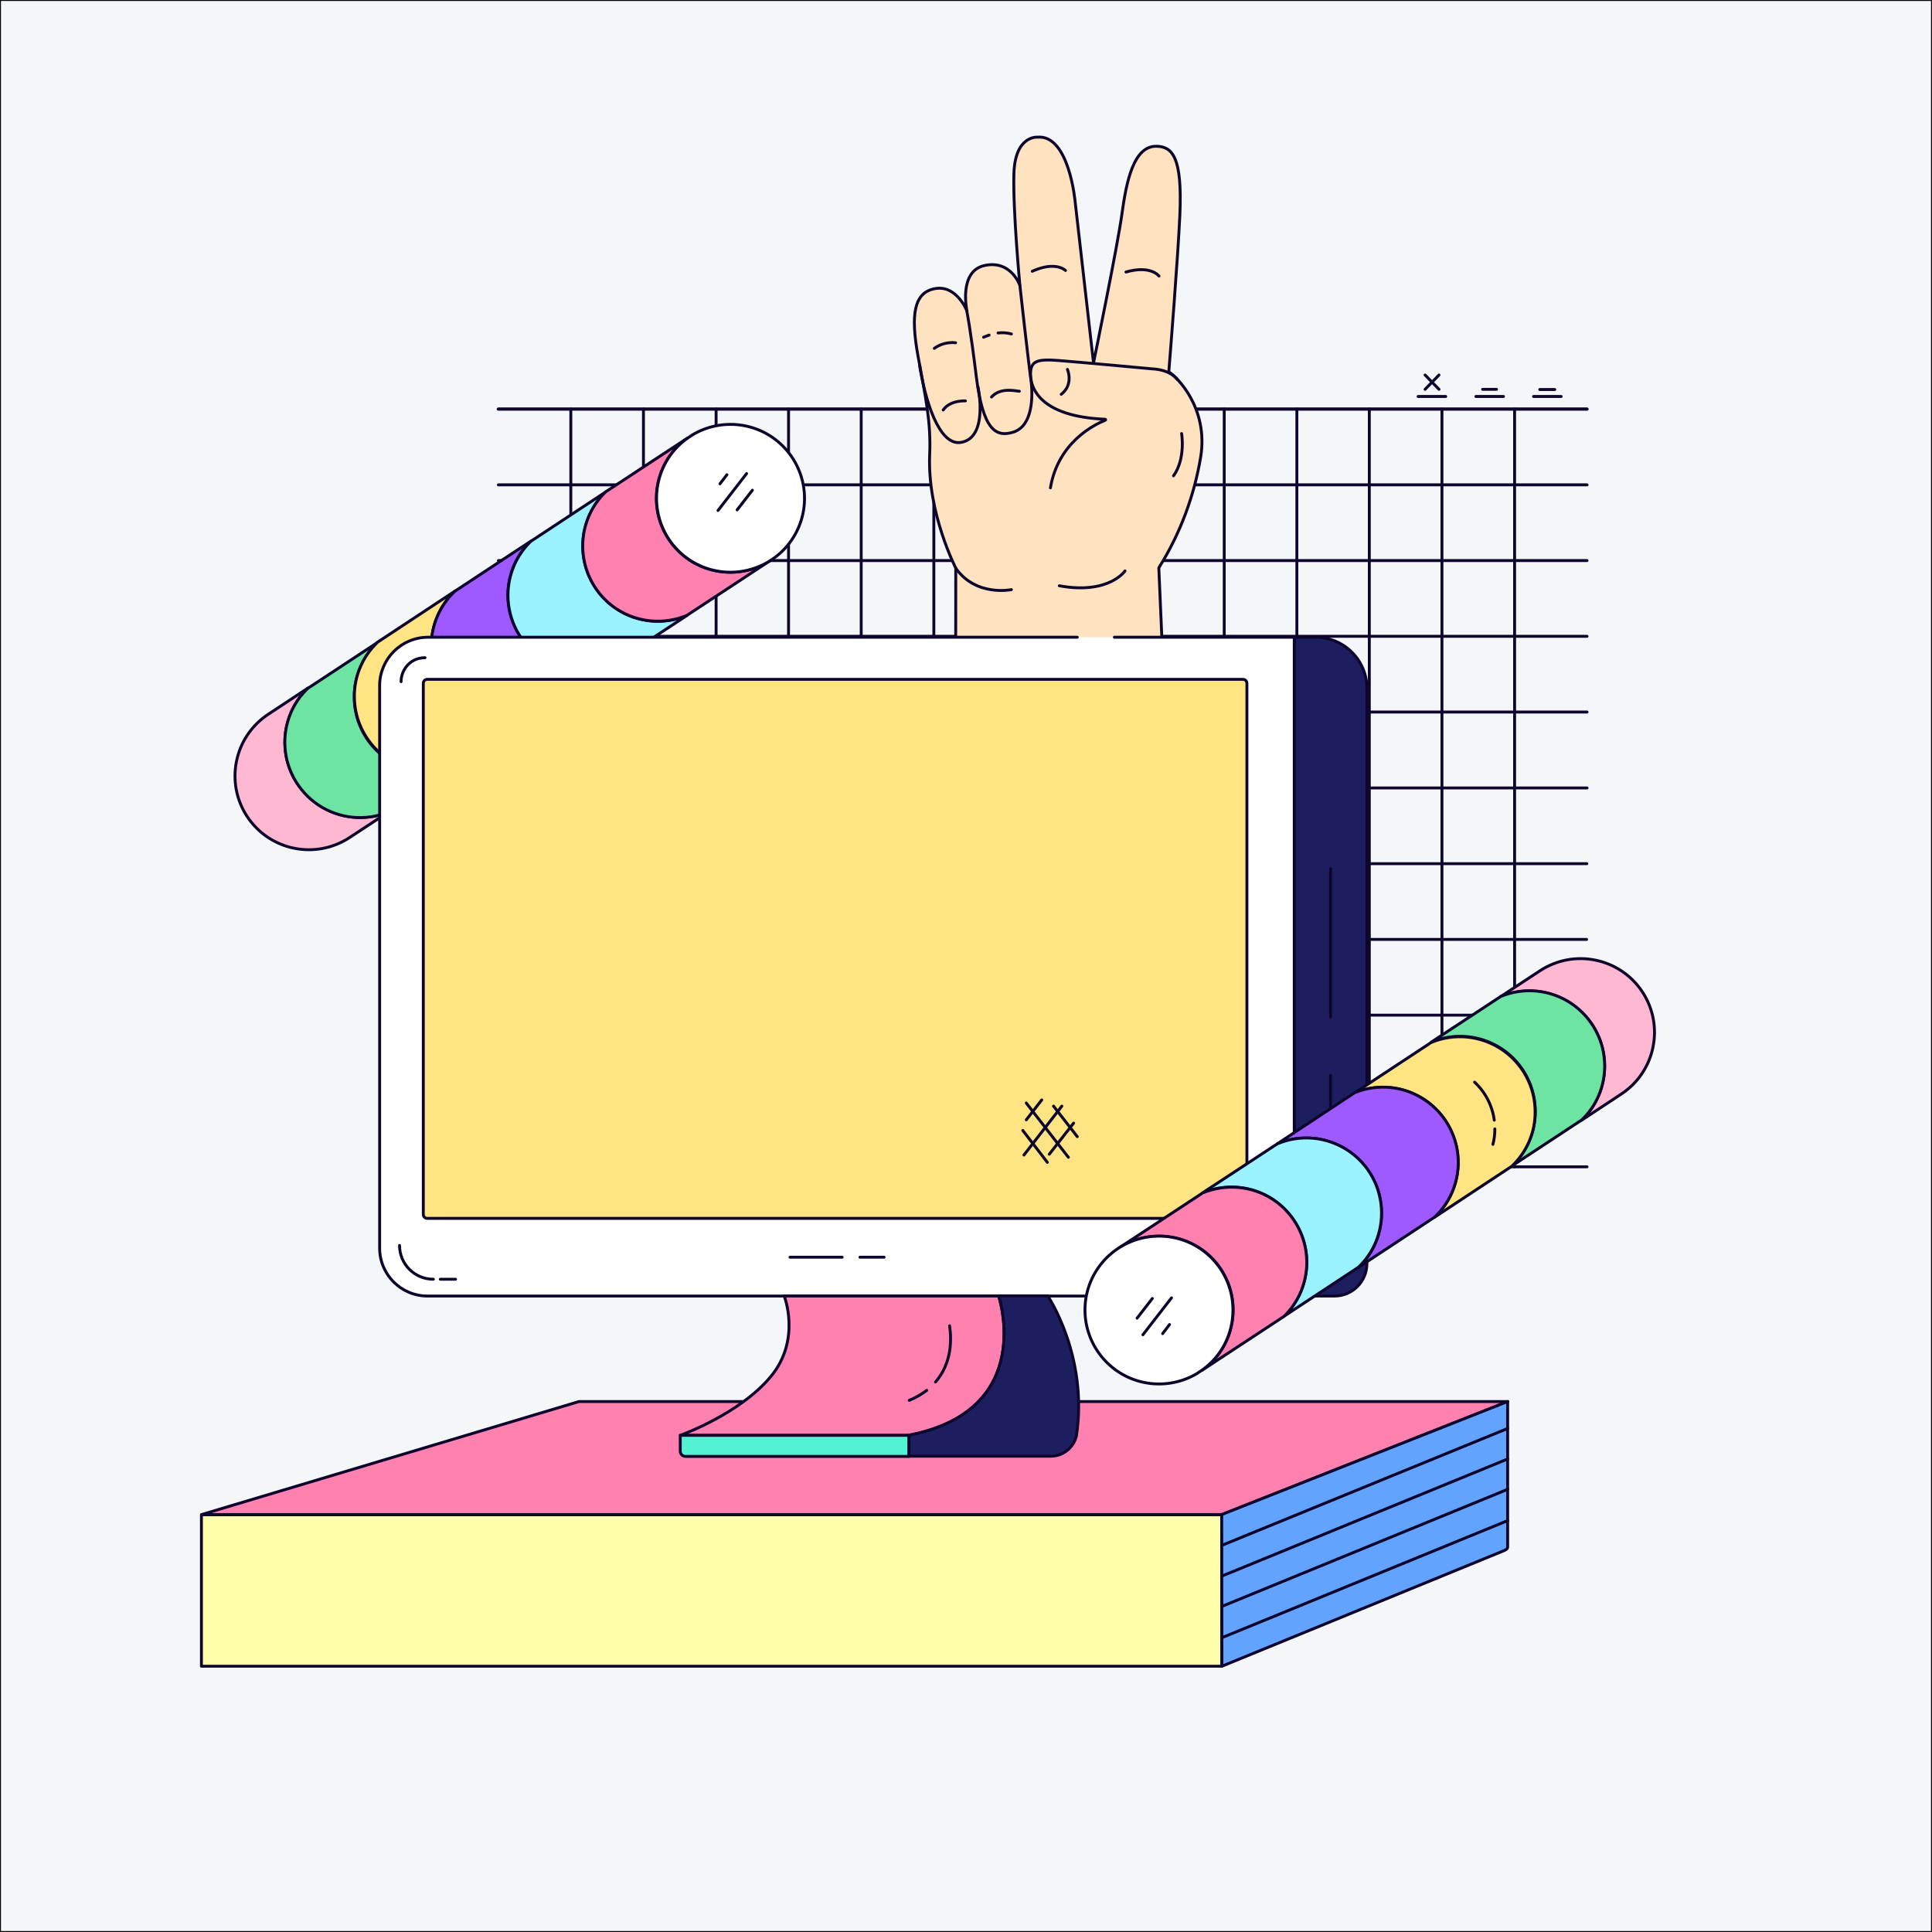 <?xml version="1.0" encoding="utf-8"?>
<!-- Generator: Adobe Illustrator 26.3.1, SVG Export Plug-In . SVG Version: 6.00 Build 0)  -->
<svg version="1.1" id="Layer_1" xmlns="http://www.w3.org/2000/svg" xmlns:xlink="http://www.w3.org/1999/xlink" x="0px" y="0px"
	 viewBox="0 0 1000 1000" style="enable-background:new 0 0 1000 1000;" xml:space="preserve">
<rect x="0" y="0" width="1000" height="1000" fill="#333333" stroke="none"/>
<style type="text/css">
	.st0{fill:#F4F7FA;stroke:#000000;stroke-miterlimit:10;}
	.st1{fill:none;}
	.st2{fill:#FFFEAA;stroke:#0D052C;stroke-width:1.5;stroke-linecap:round;stroke-linejoin:round;}
	.st3{fill:#FF81AF;stroke:#0D052C;stroke-width:1.5;stroke-linecap:round;stroke-linejoin:round;}
	.st4{fill:#62A3FF;stroke:#0D052C;stroke-width:1.5;stroke-linecap:round;stroke-linejoin:round;}
	.st5{fill:none;stroke:#0D052C;stroke-width:1.5;stroke-linecap:round;stroke-linejoin:round;}
	.st6{fill:#87D4FF;stroke:#0D052C;stroke-width:1.5;stroke-linecap:round;stroke-linejoin:round;}
	.st7{fill:#FFFFFF;stroke:#0D052C;stroke-width:1.5;stroke-linecap:round;stroke-linejoin:round;}
	.st8{fill:#FFE2BF;stroke:#0D052C;stroke-width:1.5;stroke-linecap:round;stroke-linejoin:round;}
	.st9{fill:#FFB8D2;stroke:#0D052C;stroke-width:1.5;stroke-linecap:round;stroke-linejoin:round;}
	.st10{fill:#6DE4A2;stroke:#0D052C;stroke-width:1.5;stroke-linecap:round;stroke-linejoin:round;}
	.st11{fill:#FFE483;stroke:#0D052C;stroke-width:1.5;stroke-linecap:round;stroke-linejoin:round;}
	.st12{fill:#9E59FF;stroke:#0D052C;stroke-width:1.5;stroke-linecap:round;stroke-linejoin:round;}
	.st13{fill:#9AF3FF;stroke:#0D052C;stroke-width:1.5;stroke-linecap:round;stroke-linejoin:round;}
	.st14{fill:#1D1E5F;stroke:#0D052C;stroke-width:1.5;stroke-linecap:round;stroke-linejoin:round;}
	.st15{fill:#53F2D4;stroke:#0D052C;stroke-width:1.5;stroke-linecap:round;stroke-linejoin:round;}
</style>
<rect class="st0" width="1000" height="1000"/>
<g id="All-Scenes">
	<g id="Error">
		<rect id="BG" class="st1" width="1000" height="1000"/>
		<g id="Group" transform="translate(168, 684)">
			
				<g id="Shapes-_x2F_-three-dimensional-rectangle" transform="translate(274, 110) scale(-1, -1) translate(-274, -110) ">
				<g transform="translate(-65.76, 41.067)">
					<rect id="rectangle" x="149.3" y="0.5" class="st2" width="528.2" height="78.4"/>
					<path id="pink_part_rectangle" class="st3" d="M149.3,79l-148,58.5h480.4c0.3,0,0.5,0,0.7-0.1l195-58.4
						C677.4,79,149.3,79,149.3,79z"/>
					<path id="blue_part_rectangle" class="st4" d="M149.3,0.5L3.1,60.4c-1.1,0.5-1.7,1.1-1.7,1.7v75.4l148-58.5L149.3,0.5
						L149.3,0.5z"/>
					<g id="lines" transform="translate(0, 14.667)">
						<line id="Path" class="st5" x1="149.3" y1="0.6" x2="1.4" y2="61.2"/>
						<line id="Path_00000024700516287888344660000018088522448873227451_" class="st5" x1="149.3" y1="16.8" x2="1.4" y2="77.4"/>
						<line id="Path_00000026841518636784539180000007752709757997056696_" class="st5" x1="149.3" y1="32.5" x2="1.4" y2="93.1"/>
						<line id="Path_00000043423001690380629630000000391815995746429086_" class="st5" x1="149.3" y1="48.4" x2="1.4" y2="108.9"/>
					</g>
				</g>
			</g>
		</g>
		<g id="Group_00000174574243171134203540000013261319218729915063_" transform="translate(233, 178)">
			
				<g id="Windows-_x2F_-blue-screen-with-grid" transform="translate(309, 215.5) scale(-1, 1) translate(-309, -215.5) ">
				<g transform="translate(29.046, 5.541)">
					<polygon id="screen" class="st6" points="0.5,420.4 564.1,420.4 564.1,420.4 					"/>
					<g id="grid" transform="translate(0, 27.707)">
						<line id="Path_00000054951247433877371340000003223018988646485402_" class="st5" x1="38" y1="0.5" x2="38" y2="392.7"/>
						<line id="Path_00000174600454449563319800000008551612098011858105_" class="st5" x1="0.5" y1="0.5" x2="564" y2="0.5"/>
						<line id="Path_00000039109692802016355780000007445389315801526156_" class="st5" x1="75.6" y1="0.5" x2="75.6" y2="392.7"/>
						
							<line id="Path_00000085947031009383166670000008677773841732701598_" class="st5" x1="113.2" y1="0.5" x2="113.2" y2="392.7"/>
						
							<line id="Path_00000083783872933543377720000001971324854775107203_" class="st5" x1="150.7" y1="392.7" x2="150.7" y2="0.5"/>
						
							<line id="Path_00000075846815611520164330000011707097077928404615_" class="st5" x1="188.3" y1="0.5" x2="188.3" y2="392.7"/>
						<line id="Path_00000000192463995892381580000000135609852152474781_" class="st5" x1="0.5" y1="39.7" x2="564" y2="39.7"/>
						<line id="Path_00000080182169061704971100000018182923344337751981_" class="st5" x1="0.5" y1="78.9" x2="564" y2="78.9"/>
						<line id="Path_00000156567568505378698350000013669107374960307872_" class="st5" x1="0.5" y1="118.1" x2="564" y2="118.1"/>
						<line id="Path_00000006677198742407837070000017376860689014728597_" class="st5" x1="0.5" y1="157.3" x2="564" y2="157.3"/>
						<line id="Path_00000183954818592467781840000014377720533273751182_" class="st5" x1="0.5" y1="196.6" x2="564" y2="196.6"/>
						
							<line id="Path_00000003810159154191942910000002881415188603728300_" class="st5" x1="225.9" y1="0.5" x2="225.9" y2="392.7"/>
						
							<line id="Path_00000040561561816691547930000001013562538230814342_" class="st5" x1="263.5" y1="0.5" x2="263.5" y2="392.7"/>
						<line id="Path_00000082343181490904431420000001949835317318048938_" class="st5" x1="301" y1="0.5" x2="301" y2="392.7"/>
						
							<line id="Path_00000047751146621577525250000005482825558623520924_" class="st5" x1="338.6" y1="0.5" x2="338.6" y2="392.7"/>
						
							<line id="Path_00000071560845917097745220000015273948326260468153_" class="st5" x1="376.2" y1="0.5" x2="376.2" y2="392.7"/>
						
							<line id="Path_00000031189590468327560300000009593959091674501283_" class="st5" x1="413.8" y1="0.5" x2="413.8" y2="392.7"/>
						
							<line id="Path_00000111152391424111475680000001209782738707335857_" class="st5" x1="451.3" y1="0.5" x2="451.3" y2="392.7"/>
						
							<line id="Path_00000149383221882148770060000001563575094889198741_" class="st5" x1="488.9" y1="0.5" x2="488.9" y2="392.7"/>
						
							<line id="Path_00000046332073580659605640000011473809798585417625_" class="st5" x1="526.5" y1="0.5" x2="526.5" y2="392.7"/>
						
							<line id="Path_00000121239793818311331860000000246869814202639003_" class="st5" x1="0.6" y1="235.8" x2="563.8" y2="235.8"/>
						<line id="Path_00000163050018803824848280000017409685306570955439_" class="st5" x1="0.7" y1="275" x2="563.8" y2="275"/>
						
							<line id="Path_00000085238215277428728110000004482046269915571585_" class="st5" x1="0.7" y1="314.2" x2="563.8" y2="314.2"/>
						
							<line id="Path_00000116197451245419573730000014445377550877322941_" class="st5" x1="0.7" y1="353.5" x2="563.8" y2="353.5"/>
					</g>
					<g id="lines-3" transform="translate(126.69, 159.47)">
						<path id="Path_00000178194542671976839690000006093120607797243548_" class="st5" d="M0.3,0.2c5,5.3,15,16,15,16"/>
						<path id="Path_00000108995514010126062700000012988567852401020316_" class="st5" d="M10,1.8c1.8,1.9,4.8,5,6.9,7.3"/>
						<path id="Path_00000069361798796411181520000005752541602780908424_" class="st5" d="M1.6,9.7c0.6,0.6,2,2,4.9,5.2"/>
					</g>
					<polygon id="upper_screen_part" class="st7" points="0.5,28.2 564.1,28.2 564.1,28.2 					"/>
					<g id="minimize_button" transform="translate(13.596, 6.773)">
						<polygon id="square" class="st7" points="0.3,14.9 14.6,14.9 14.6,14.9 						"/>
						<line id="line" class="st5" x1="3.6" y1="11.3" x2="11.4" y2="11.3"/>
					</g>
					<g id="maximize_button" transform="translate(43.26, 6.773)">
						<polygon id="square-2" class="st7" points="0.5,14.9 14.8,14.9 14.8,14.9 						"/>
						<polygon id="square-3" class="st5" points="4.1,11.2 11.3,11.2 11.3,11.2 						"/>
					</g>
					<g id="close_button" transform="translate(73.542, 6.773)">
						<polygon id="square-4" class="st7" points="0.1,14.9 14.4,14.9 14.4,14.9 						"/>
						<g id="cross" transform="translate(3.09, 3.694)">
							<line id="Path_00000004521466362069912670000014148482488491084422_" class="st5" x1="0.5" y1="0.1" x2="7.7" y2="7.5"/>
							<line id="Path_00000142173917090572128230000013666975077545424550_" class="st5" x1="0.5" y1="7.5" x2="7.7" y2="0.1"/>
						</g>
					</g>
				</g>
			</g>
		</g>
		<g id="Group_00000170991145747021831140000015737182973122894734_" transform="translate(360, 105)">
			<g id="Objects-_x2F_-hand" transform="translate(188, 187.5) scale(-1, 1) translate(-188, -187.5) ">
				<g transform="translate(112.8, -35)">
					<g id="hand-2">
						<path id="Path_00000140699572900962338310000003084142946603693756_" class="st8" d="M131.6,444.4
							c-3.3-49-3.1-220.4-3.1-220.4s14.8-28.5,13.5-58.8c-0.7-16.7,2-28.9,6-50.7s2.1-33.1-8.7-35.1C128,77.3,122.7,91,122.7,91
							s4.6-20.7-9.2-23.6S95.3,77.8,95.3,77.8s3.7-39,3.1-58.2C97.7,0,86.3,1,86.3,1C69.8-0.6,66.7,34.5,66.7,34.5l-9.5,83.3
							c0,0-12.4-60.2-14.7-77s-6-35.3-17.9-35.1c-8.2,0.2-13.4,5.5-12.1,35.4c1,22.2,5.2,74.9,5.7,80.9c0,0.3-0.1,0.7-0.4,0.8
							c-3.2,1.9-20.2,17.9-16.1,43.6c3.4,20.4,10.7,40,21.7,57.5c0,0-7.5,172-9.5,220.4L131.6,444.4z"/>
						<path id="Path_00000056401454062469224210000004860813600659356837_" class="st5" d="M70.7,121.2c0,0-3.4,7.7,3.2,12.9"/>
						<path id="Path_00000005950318400080979640000017326531000143749258_" class="st5" d="M95.3,77.8c0,0-4.2,38.1-5.6,47.8
							c-1.4,9.8-1,25,9.1,28.1c8.8,2.7,15.6-0.8,19.1-29c3.2-26.1,4.9-33.7,4.9-33.7"/>
						<path id="Path_00000006698357658026325820000006856684850494643359_" class="st5" d="M117,130.2c0,0-5.7,26.5,8.9,28.8
							c11.6,1.8,18.7-23,21.3-40"/>
						<path id="Path_00000165219829570980863040000017870670499890786219_" class="st5" d="M13.8,126.4c0,0,3.4-5.1,13.3-5.5
							c0,0,36.6-3.4,48.1-4.3s14.6,0.3,14.6,7.2c0,6.9-4.8,21.8-38.6,23.2c-0.1,0-0.3,0.1-0.3,0.2c0,0.1,0.1,0.3,0.2,0.3
							c5.3,2.1,24.4,11.2,28.4,35"/>
						<path id="Path_00000175289543477148291360000005016298639604581032_" class="st5" d="M99.7,235.2c0,0,18.3,3.8,28.8-11.1"/>
						<path id="Path_00000057870643076878248070000015412084721502436740_" class="st5" d="M40.9,225.5c0,0,8.3,12.4,34,7.7"/>
						<path id="Path_00000096761056031795441920000003568207618588857773_" class="st5" d="M95.6,132.5c1.6,0,9.6-2.3,14.4,3"/>
						<path id="Path_00000037653871062504578240000010518958940276575931_" class="st5" d="M123.5,137.5c0,0,7.9-0.5,11.5,4.7"/>
					</g>
					<path id="line_00000003092549351582966780000009053997853419761055_" class="st5" d="M23.3,72.9c0,0,4.2-5.8,17.1-2.1"/>
					<path id="line-2" class="st5" d="M71.7,70c0,0,5-5.1,17.2,0.4"/>
					<g id="line-3" transform="translate(99.013, 101.25)">
						<path id="Path_00000113339185821002459890000001955604015375718554_" class="st5" d="M12.2,2.2c1,0.3,1.9,0.7,2.9,1.1"/>
						<path id="Path_00000021807516951769345000000015889455355868485022_" class="st5" d="M0.7,1.6C2.9,1,5.3,0.8,7.6,1.1"/>
					</g>
					<g id="lines_00000059308801847111338320000015350508404614701962_" transform="translate(35.093, 260)">
						<line id="Path_00000029736143852186841160000009169130263028512913_" class="st5" x1="14.6" y1="70.5" x2="13.4" y2="80.6"/>
						<line id="Path_00000119103235738860980580000014768556061805911939_" class="st5" x1="71" y1="0.2" x2="73.1" y2="11.6"/>
						<line id="Path_00000071549084177486345180000011015499396120666499_" class="st5" x1="6.9" y1="5.9" x2="5.8" y2="15.5"/>
						<line id="Path_00000176019283869180365580000005819982767075772816_" class="st5" x1="77.2" y1="87.4" x2="79" y2="98"/>
						<line id="Path_00000023978095206278060980000010398929224528268434_" class="st5" x1="46" y1="41.8" x2="46" y2="51.1"/>
						<line id="Path_00000158006950979428900340000005685251716875101355_" class="st5" x1="0.3" y1="158.6" x2="2.6" y2="147.4"/>
						
							<line id="Path_00000126298109008287790010000015899242022343880844_" class="st5" x1="36.8" y1="130.8" x2="36.8" y2="141.4"/>
						<line id="Path_00000134942484722731547850000012831931945853580185_" class="st5" x1="71" y1="157.3" x2="72.1" y2="167.2"/>
					</g>
					<path id="line-4" class="st5" d="M128.6,107.4c3.9-0.4,7.8,0.6,11,2.9"/>
					<path id="line-5" class="st5" d="M11.6,154.4c0,0-2.2,13,4.2,21.9"/>
				</g>
			</g>
		</g>
		<g id="Group_00000080208818509184737320000004411622476336945803_" transform="translate(142, 203)">
			
				<g id="Shapes-_x2F_-colored-cylinder" transform="translate(126.5, 126.5) scale(1, -1) rotate(-180) translate(-126.5, -126.5) ">
				<g transform="translate(-21.927, 16.023)">
					<path id="light_pink_part" class="st9" d="M289,203.6c-11.6,17.6-35.3,22.5-53,10.9l-20.4-13.4c17.3,7.2,37.2,1,47.5-14.6
						c10.3-15.6,7.9-36.4-5.6-49.4l20.6,13.6C295.7,162.3,300.6,186,289,203.6z"/>
					<path id="green_part" class="st10" d="M269.5,165.2c0,13-6.5,25.1-17.3,32.4c-10.8,7.2-24.5,8.6-36.5,3.6l-35.9-23.6
						c17.3,7.2,37.3,1,47.5-14.7s7.8-36.5-5.8-49.4l36,23.7C265.2,144.4,269.5,154.6,269.5,165.2z"/>
					<path id="yellow_part" class="st11" d="M233.5,141.5c0,13-6.5,25.1-17.3,32.3s-24.5,8.6-36.5,3.6l0,0l-39.6-26.1
						c17.4,7.1,37.3,0.8,47.4-15s7.6-36.5-6.1-49.4l40,26.4C229.2,120.7,233.6,130.9,233.5,141.5L233.5,141.5z"/>
					<path id="violet_part" class="st12" d="M193.7,115.3c0,12.9-6.4,25-17.2,32.3s-24.4,8.7-36.4,3.8l0,0L100,124.9
						c17.3,7.3,37.2,1.2,47.6-14.4c10.3-15.6,8.1-36.4-5.4-49.4L181.5,87C189.3,94.4,193.7,104.6,193.7,115.3z"/>
					<path id="light_blue_part" class="st13" d="M154,89.1c0,13-6.5,25.2-17.4,32.4S112,130,100,124.9L61.3,99.5
						c17.3,7.3,37.3,1.2,47.6-14.5s8-36.4-5.5-49.4l38.7,25.5C149.7,68.4,154,78.5,154,89.1z"/>
					<path id="pink_part" class="st3" d="M115.3,63.6c0,13-6.5,25.2-17.3,32.4s-24.6,8.5-36.6,3.5l0,0L17.6,70.7
						c17.4,11.6,40.9,7.2,52.8-10S78.2,20,61.2,7.8l42.3,27.8C111,42.9,115.3,53,115.3,63.6L115.3,63.6z"/>
					<path id="white_circle" class="st7" d="M77.1,38.9c0,17.4-11.7,32.6-28.5,37s-34.5-3-43.1-18.1s-5.9-34.1,6.6-46.3
						S43.7-2.8,58.6,6.1c0,0,0.1,0,0.1,0.1l2.4,1.6C71.2,14.9,77.1,26.5,77.1,38.9z"/>
					<g id="lines_00000170272519283996830340000003779968052379285944_" transform="translate(26.987, 25.3)">
						<line id="Path_00000113348442895129216520000007817492241211793086_" class="st5" x1="3.5" y1="0.8" x2="18.3" y2="19.9"/>
						<line id="Path_00000042700171822260528060000008978655325355496082_" class="st5" x1="13.7" y1="1.4" x2="17.3" y2="6.1"/>
						<line id="Path_00000091008676966295422040000014872526801474098356_" class="st5" x1="0.5" y1="9.4" x2="8.4" y2="19.6"/>
					</g>
					<g id="line_00000137840667511069420920000011504794400192384162_" transform="translate(201.557, 123.97)">
						<path id="Path_00000042717475803971122590000007276597086782623106_" class="st5" d="M11.1,8.7c0-2.7-0.3-5.4-1-8"/>
						<path id="Path_00000073679791743972430950000009032884281429310356_" class="st5" d="M0.6,32.9c5.6-5.2,9.2-12.2,10.2-19.7"/>
					</g>
				</g>
			</g>
		</g>
		<g id="Group_00000129896561670087932580000013565504647905206188_" transform="translate(233, 324)">
			<g id="computer" transform="translate(-36.5, 5.827)">
				<path id="white_screen_frame-2" class="st7" d="M380.3,0h93.1v341H24.8C11.1,341,0,329.9,0,316.2V24.9C0.1,11.1,11.3,0,25.1,0
					h336"/>
				<path id="line_00000096026917067439677020000016767904287543937211_" class="st5" d="M11.1,23c0-3.3,1.3-6.4,3.6-8.8
					s5.5-3.6,8.8-3.6"/>
				<path id="Path_00000148631146723527361880000008866922136045092261_" class="st5" d="M27.8,332.3c-9.7,0-17.5-7.8-17.5-17.5"/>
				<line id="Path_00000052799222678818975450000007715092142483071901_" class="st5" x1="31.4" y1="332.3" x2="39.3" y2="332.3"/>
				<path id="side_shadow" class="st14" d="M473.4,0h11C499.1,0,511,11.8,511,26.4v297.8c0,9.3-7.5,16.8-16.8,16.8h-20.7V0H473.4z"
					/>
				<path id="yellow_screen" class="st11" d="M24.7,21.8h422.1c1.2,0,2.1,0.9,2.1,2.1v274.8c0,1.2-0.9,2.1-2.1,2.1H24.7
					c-1.2,0-2.1-0.9-2.1-2.1V23.9C22.6,22.7,23.5,21.8,24.7,21.8z"/>
				<path id="pink_holder_part" class="st3" d="M274,413.1H155.6c0,0,30.9-11,47-30.6c15.7-19.1,6.8-41.5,6.8-41.5h111
					C320.4,341,340.4,400.2,274,413.1z"/>
				<path id="aqua_rectangle" class="st15" d="M274,413.1V424H158.3c-1.5,0-2.7-1.2-2.7-2.7v-8.2L274,413.1L274,413.1z"/>
				<path id="side_shadow-2" class="st14" d="M360.7,413v0.1c-1.3,6.2-6.8,10.7-13.1,10.8H274V413c66.3-12.9,46.4-72.1,46.4-72.1
					h25.4C345.9,341,366.8,372.2,360.7,413z"/>
				<path id="Path_00000106112988557235049130000009891634537722729404_" class="st5" d="M283.2,389.8c-2.8,2.1-5.9,3.9-9.1,5.2"/>
				<path id="Path_00000098207865836075471020000005374823107375741856_" class="st5" d="M295,356.4c1.1,7.3,1.1,19.5-7.3,29.1"/>
				
					<line id="Path_00000183231681126471061730000006597796913767372675_" class="st5" x1="248.6" y1="320.9" x2="261.1" y2="320.9"/>
				
					<line id="Path_00000141454848138721066420000010954396481065748874_" class="st5" x1="212.4" y1="320.9" x2="239.4" y2="320.9"/>
				
					<line id="Path_00000172428117282757445560000004945539337606240147_" class="st5" x1="492.2" y1="119.8" x2="492.2" y2="196.6"/>
				
					<line id="Path_00000168104130448772076060000002307447724531412655_" class="st5" x1="492.2" y1="226.9" x2="492.2" y2="243.7"/>
				
					<line id="Path_00000127020103983689432570000017697350637422011044_" class="st5" x1="334.7" y1="241.1" x2="356.5" y2="269.2"/>
				
					<line id="Path_00000072986965866507786460000000211752301708898231_" class="st5" x1="348.8" y1="242.7" x2="361.1" y2="258.5"/>
				
					<line id="Path_00000088844804553547096280000012627737388992790930_" class="st5" x1="332.9" y1="255.3" x2="345.6" y2="271.8"/>
				<line id="Path_00000160884745196922950710000000198087832283101114_" class="st5" x1="353.1" y1="242.7" x2="333.5" y2="268"/>
				
					<line id="Path_00000020376189751467394200000008401180814837117570_" class="st5" x1="342.7" y1="239.5" x2="334.7" y2="249.8"/>
				
					<line id="Path_00000003093502287713590430000003047444655515115670_" class="st5" x1="359.2" y1="251.5" x2="346.6" y2="267.6"/>
				<path id="Path_00000085226338237993124940000000927632145361800097_" class="st5" d="M139,165.8"/>
				<path id="Path_00000176034246337874473650000012101984063220075680_" class="st5" d="M123,147"/>
				<path id="Path_00000108992808008414172560000005539981713762064302_" class="st5" d="M134.1,147.6"/>
				<path id="Path_00000077315263983807216120000016315426496846686100_" class="st5" d="M128.3,165.6"/>
			</g>
		</g>
		<g id="Group_00000093894784055268990260000008463619626398189470_" transform="translate(583, 480)">
			
				<g id="Shapes-_x2F_-colored-cylinder_00000030474689212277652060000017255600852254039970_" transform="translate(126.5, 126.5) scale(-1, 1) rotate(-180) translate(-126.5, -126.5) ">
				<g transform="translate(-21.927, 16.023)">
					<path id="light_pink_part_00000155130467667753000200000008071283670047269259_" class="st9" d="M289,203.6
						c-11.6,17.6-35.3,22.5-53,10.9l-20.4-13.4c17.3,7.2,37.2,1,47.5-14.6c10.3-15.6,7.9-36.4-5.6-49.4l20.6,13.6
						C295.7,162.3,300.6,186,289,203.6z"/>
					<path id="green_part_00000058584377715375330020000016602618041564192191_" class="st10" d="M269.5,165.2
						c0,13-6.5,25.1-17.3,32.4c-10.8,7.2-24.5,8.6-36.5,3.6l-35.9-23.6c17.3,7.2,37.3,1,47.5-14.7s7.8-36.5-5.8-49.4l36,23.7
						C265.2,144.4,269.5,154.6,269.5,165.2z"/>
					<path id="yellow_part_00000111165262332652824520000015812760643783766151_" class="st11" d="M233.5,141.5
						c0,13-6.5,25.1-17.3,32.3s-24.5,8.6-36.5,3.6l0,0l-39.6-26.1c17.4,7.1,37.3,0.8,47.4-15s7.6-36.5-6.1-49.4l40,26.4
						C229.2,120.7,233.6,130.9,233.5,141.5L233.5,141.5z"/>
					<path id="violet_part_00000015347160021646845920000007916358653920094091_" class="st12" d="M193.7,115.3
						c0,12.9-6.4,25-17.2,32.3s-24.4,8.7-36.4,3.8l0,0L100,124.9c17.3,7.3,37.2,1.2,47.6-14.4c10.3-15.6,8.1-36.4-5.4-49.4L181.5,87
						C189.3,94.4,193.7,104.6,193.7,115.3z"/>
					<path id="light_blue_part_00000093856260650322301380000018066756725138318750_" class="st13" d="M154,89.1
						c0,13-6.5,25.2-17.4,32.4S112,130,100,124.9L61.3,99.5c17.3,7.3,37.3,1.2,47.6-14.5s8-36.4-5.5-49.4l38.7,25.5
						C149.7,68.4,154,78.5,154,89.1z"/>
					<path id="pink_part_00000010272324276336281450000015213918971070797746_" class="st3" d="M115.3,63.6c0,13-6.5,25.2-17.3,32.4
						s-24.6,8.5-36.6,3.5l0,0L17.6,70.7c17.4,11.6,40.9,7.2,52.8-10S78.2,20,61.2,7.8l42.3,27.8C111,42.9,115.3,53,115.3,63.6
						L115.3,63.6z"/>
					<path id="white_circle_00000154386072301635365230000002094352194715942533_" class="st7" d="M77.1,38.9
						c0,17.4-11.7,32.6-28.5,37s-34.5-3-43.1-18.1s-5.9-34.1,6.6-46.3S43.7-2.8,58.6,6.1c0,0,0.1,0,0.1,0.1l2.4,1.6
						C71.2,14.9,77.1,26.5,77.1,38.9z"/>
					<g id="lines_00000067219221641149770540000016447884479713775031_" transform="translate(26.987, 25.3)">
						<line id="Path_00000147921735500643564170000009673294703962643072_" class="st5" x1="3.5" y1="0.8" x2="18.3" y2="19.9"/>
						<line id="Path_00000027601535067346466020000012744893041610307748_" class="st5" x1="13.7" y1="1.4" x2="17.3" y2="6.1"/>
						<line id="Path_00000030462193179599479800000016459184168915362956_" class="st5" x1="0.5" y1="9.4" x2="8.4" y2="19.6"/>
					</g>
					<g id="line_00000096741647800794783460000016131262562457052061_" transform="translate(201.557, 123.97)">
						<path id="Path_00000057133285269859771960000010075609835343984312_" class="st5" d="M11.1,8.7c0-2.7-0.3-5.4-1-8"/>
						<path id="Path_00000181795137952362172260000001324997474923858623_" class="st5" d="M0.6,32.9c5.6-5.2,9.2-12.2,10.2-19.7"/>
					</g>
				</g>
			</g>
		</g>
	</g>
</g>
</svg>
